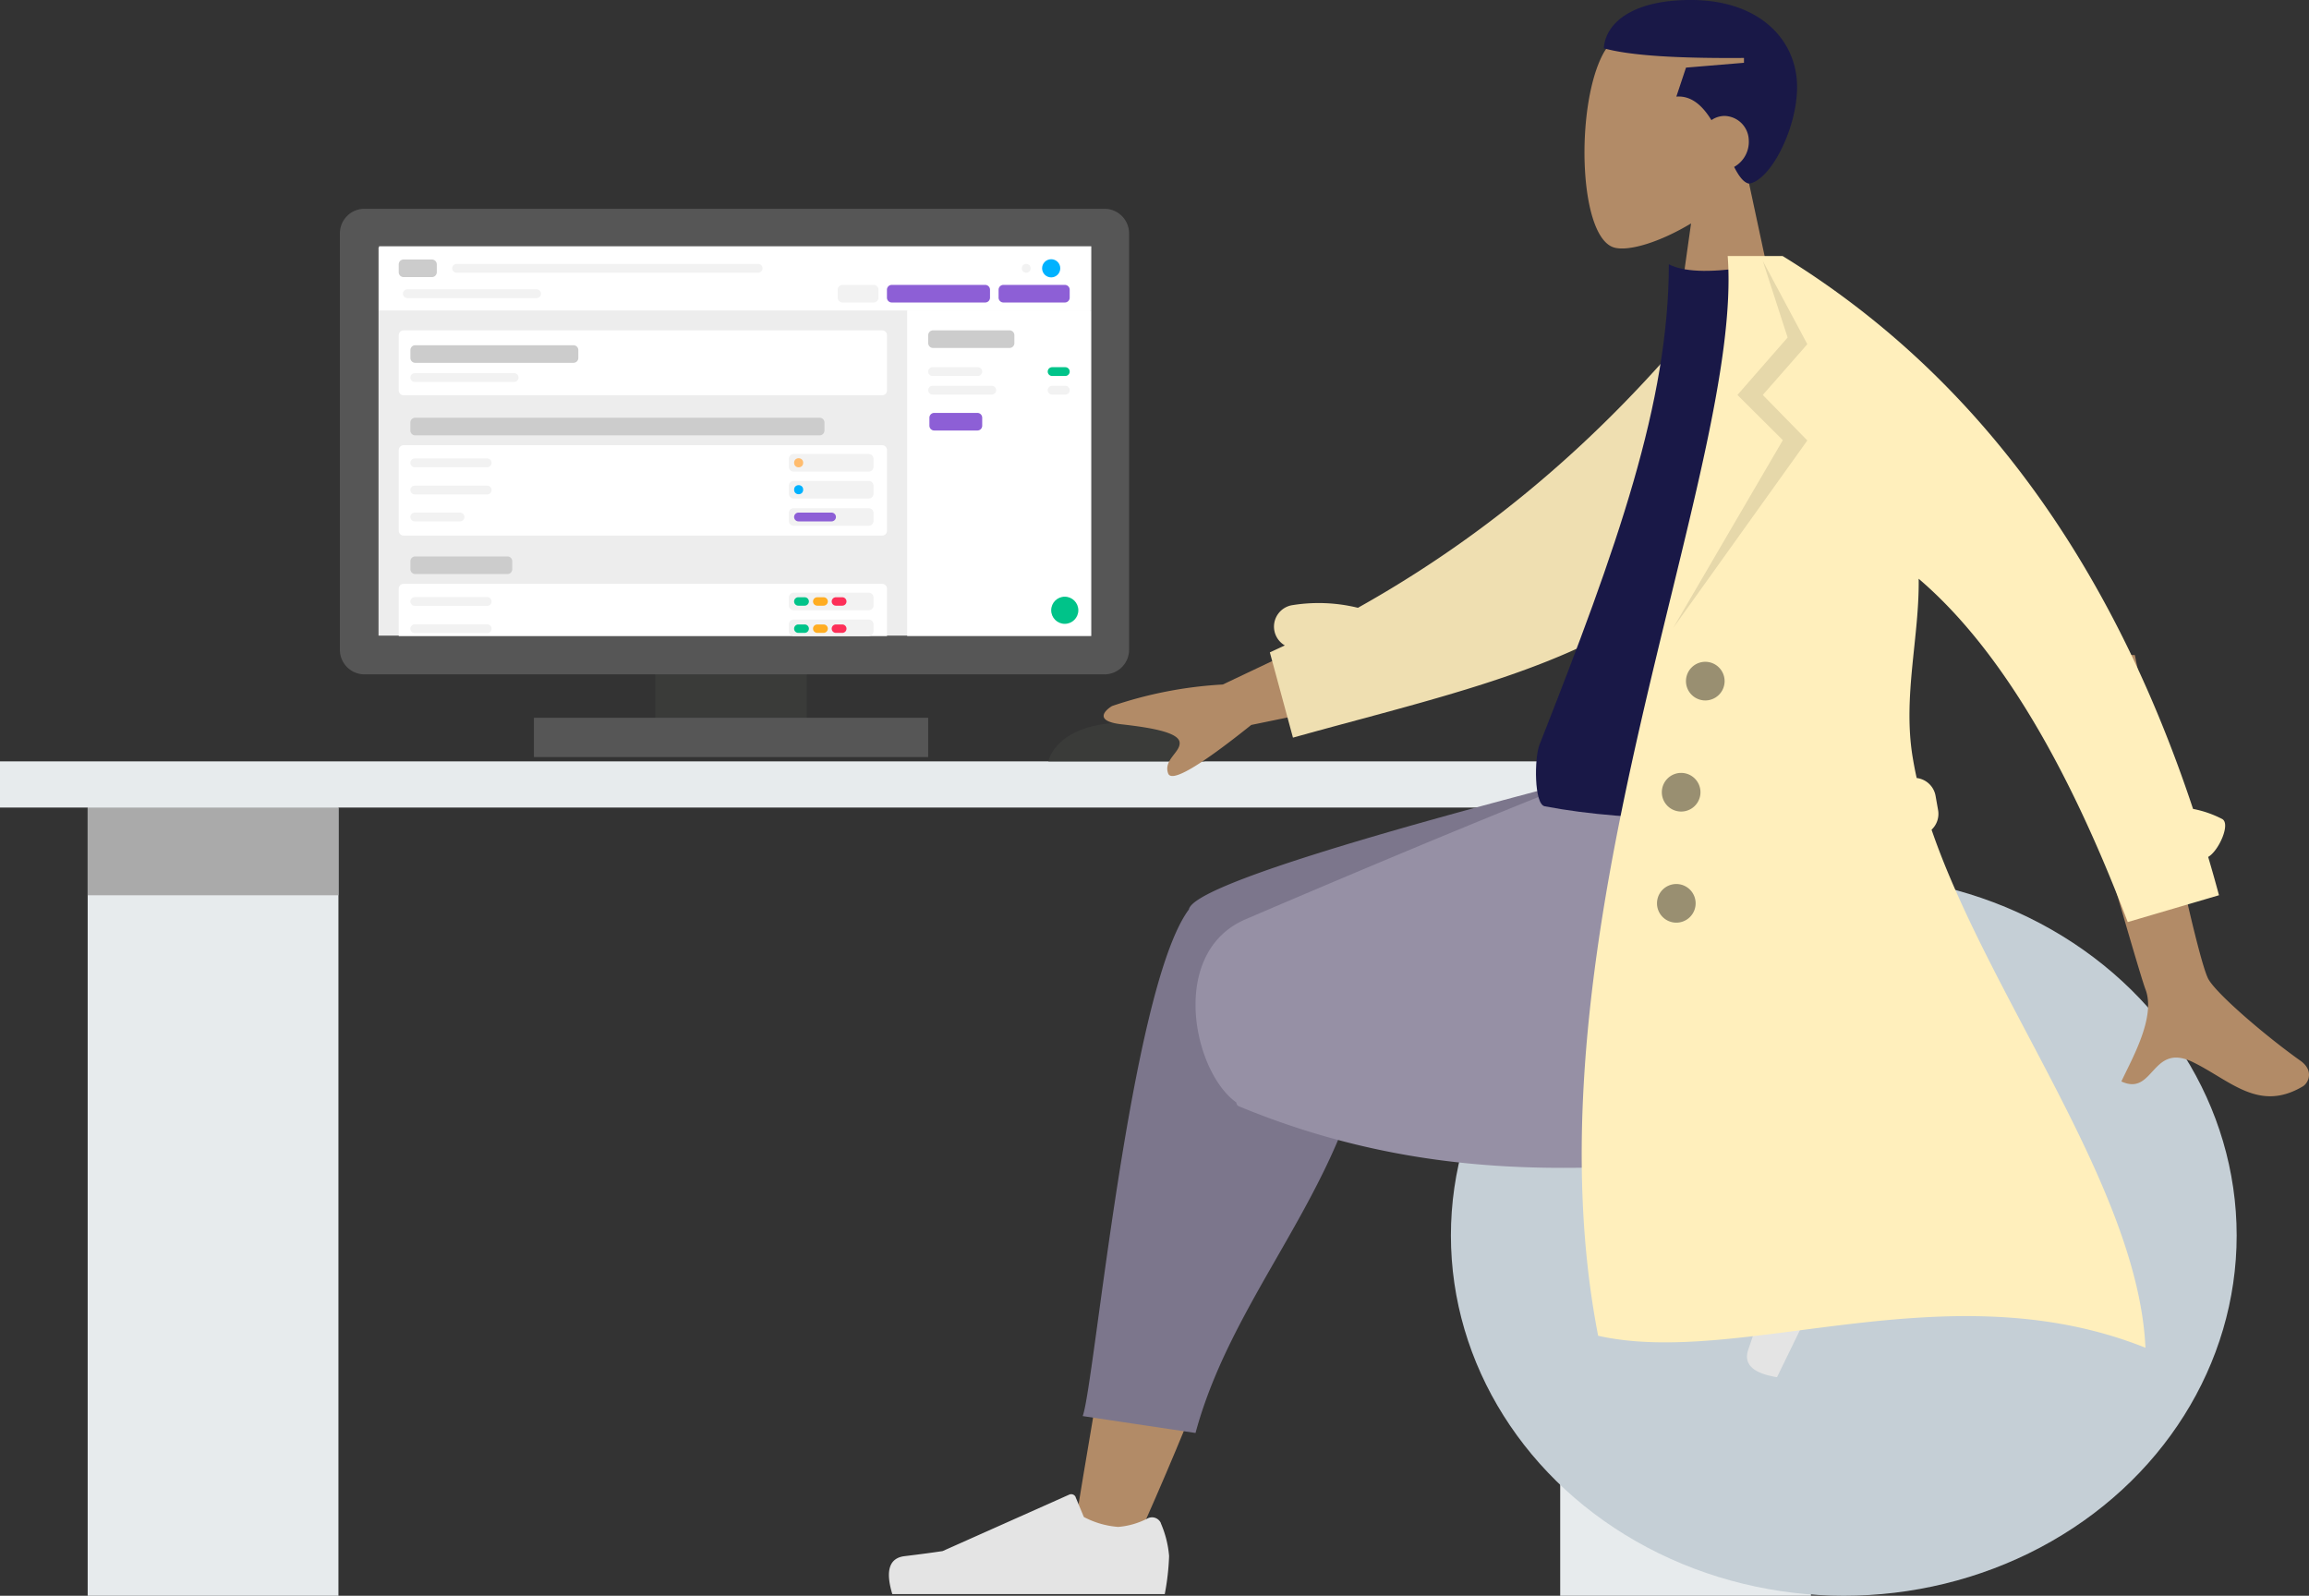 <svg xmlns="http://www.w3.org/2000/svg" width="232.346" height="160.574" viewBox="0 0 232.346 160.574">
  <rect x="0" y="0" width="232.346" height="160.574" fill="#333333" stroke="none"/>
  <g id="Group_2564" data-name="Group 2564" transform="translate(1)">
    <g id="Group_2555" data-name="Group 2555" transform="translate(-1 21.009)">
      <rect id="Rectangle_1170" data-name="Rectangle 1170" width="25.233" height="79.31" transform="translate(156.997 60.251)" fill="#e7ebed"/>
      <rect id="Rectangle_1171" data-name="Rectangle 1171" width="25.233" height="8.827" transform="translate(156.997 60.251)" fill="#69a1ac"/>
      <rect id="Rectangle_1172" data-name="Rectangle 1172" width="25.233" height="79.31" transform="translate(8.823 60.251)" fill="#e7ebed"/>
      <rect id="Rectangle_1173" data-name="Rectangle 1173" width="25.233" height="8.827" transform="translate(8.823 60.251)" fill="#aaa"/>
      <g id="Group_2554" data-name="Group 2554" transform="translate(34.201)">
        <rect id="Rectangle_1174" data-name="Rectangle 1174" width="15.239" height="7.904" transform="translate(31.742 43.792)" fill="#3a3b39"/>
        <g id="Group_2549" data-name="Group 2549">
          <path id="Path_2370" data-name="Path 2370" d="M74.89,90.171a.531.531,0,0,1-.53-.53V47.75a.531.531,0,0,1,.53-.53h74.464a.531.531,0,0,1,.53.53v41.9a.531.531,0,0,1-.53.53H74.89Z" transform="translate(-72.416 -45.276)" fill="#ededed"/>
          <path id="Path_2371" data-name="Path 2371" d="M145.879,47.109V86.171H74.249V47.109h71.63M147.3,43.22H72.834a2.475,2.475,0,0,0-2.474,2.474v41.9a2.475,2.475,0,0,0,2.474,2.474H147.3a2.475,2.475,0,0,0,2.474-2.474v-41.9A2.478,2.478,0,0,0,147.3,43.22Z" transform="translate(-70.36 -43.22)" fill="#565656"/>
        </g>
        <rect id="Rectangle_1175" data-name="Rectangle 1175" width="71.674" height="6.455" transform="translate(3.937 3.772)" fill="#fff"/>
        <rect id="Rectangle_1176" data-name="Rectangle 1176" width="18.525" height="32.762" transform="translate(57.086 10.227)" fill="#fff"/>
        <path id="Path_2372" data-name="Path 2372" d="M131.193,74.923H83.036a.488.488,0,0,1-.486-.486V68.876a.488.488,0,0,1,.486-.486h48.157a.488.488,0,0,1,.486.486v5.561A.488.488,0,0,1,131.193,74.923Z" transform="translate(-76.625 -56.155)" fill="#fff" fill-rule="evenodd"/>
        <path id="Path_2373" data-name="Path 2373" d="M95.4,78.125H85.4a.444.444,0,0,1-.442-.442h0a.444.444,0,0,1,.442-.442H95.4a.444.444,0,0,1,.442.442h0A.444.444,0,0,1,95.4,78.125Z" transform="translate(-77.863 -60.703)" fill="#f2f2f2" fill-rule="evenodd"/>
        <path id="Path_2374" data-name="Path 2374" d="M197.137,76.9h-4.555a.444.444,0,0,1-.442-.442h0a.444.444,0,0,1,.442-.442h4.555a.444.444,0,0,1,.442.442h0A.444.444,0,0,1,197.137,76.9Z" transform="translate(-132.944 -60.076)" fill="#f2f2f2" fill-rule="evenodd"/>
        <path id="Path_2375" data-name="Path 2375" d="M218.659,76.9h-1.327a.444.444,0,0,1-.442-.442h0a.444.444,0,0,1,.442-.442h1.327a.444.444,0,0,1,.442.442h0A.444.444,0,0,1,218.659,76.9Z" transform="translate(-145.663 -60.076)" fill="#00c389" fill-rule="evenodd"/>
        <path id="Path_2376" data-name="Path 2376" d="M218.659,80.745h-1.327a.444.444,0,0,1-.442-.442h0a.444.444,0,0,1,.442-.442h1.327a.444.444,0,0,1,.442.442h0A.444.444,0,0,1,218.659,80.745Z" transform="translate(-145.663 -62.05)" fill="#f2f2f2" fill-rule="evenodd"/>
        <path id="Path_2377" data-name="Path 2377" d="M198.542,80.745h-5.959a.444.444,0,0,1-.442-.442h0a.444.444,0,0,1,.442-.442h5.959a.444.444,0,0,1,.442.442h0A.444.444,0,0,1,198.542,80.745Z" transform="translate(-132.944 -62.05)" fill="#f2f2f2" fill-rule="evenodd"/>
        <path id="Path_2378" data-name="Path 2378" d="M85.884,55.484H83.026A.488.488,0,0,1,82.54,55v-.8a.488.488,0,0,1,.486-.486h2.858a.488.488,0,0,1,.486.486V55A.488.488,0,0,1,85.884,55.484Z" transform="translate(-76.619 -48.611)" fill="#ccc" fill-rule="evenodd"/>
        <path id="Path_2379" data-name="Path 2379" d="M101.37,73.234H85.446a.488.488,0,0,1-.486-.486v-.8a.488.488,0,0,1,.486-.486H101.37a.488.488,0,0,1,.486.486v.8A.488.488,0,0,1,101.37,73.234Z" transform="translate(-77.863 -57.733)" fill="#ccc" fill-rule="evenodd"/>
        <g id="Group_2550" data-name="Group 2550" transform="translate(5.925 21.023)">
          <path id="Path_2380" data-name="Path 2380" d="M131.193,101.255H83.036a.488.488,0,0,1-.486-.486V92.646a.488.488,0,0,1,.486-.486h48.157a.488.488,0,0,1,.486.486v8.127A.483.483,0,0,1,131.193,101.255Z" transform="translate(-82.55 -89.394)" fill="#fff" fill-rule="evenodd"/>
          <path id="Path_2381" data-name="Path 2381" d="M92.689,95.785H85.4a.444.444,0,0,1-.442-.442h0A.444.444,0,0,1,85.4,94.9h7.286a.444.444,0,0,1,.442.442h0A.444.444,0,0,1,92.689,95.785Z" transform="translate(-83.789 -90.802)" fill="#f2f2f2" fill-rule="evenodd"/>
          <path id="Path_2382" data-name="Path 2382" d="M92.689,101.415H85.4a.444.444,0,0,1-.442-.442h0a.444.444,0,0,1,.442-.442h7.286a.444.444,0,0,1,.442.442h0A.444.444,0,0,1,92.689,101.415Z" transform="translate(-83.789 -93.696)" fill="#f2f2f2" fill-rule="evenodd"/>
          <path id="Path_2383" data-name="Path 2383" d="M89.957,106.995H85.4a.444.444,0,0,1-.442-.442h0a.444.444,0,0,1,.442-.442h4.555a.444.444,0,0,1,.442.442h0A.444.444,0,0,1,89.957,106.995Z" transform="translate(-83.789 -96.563)" fill="#f2f2f2" fill-rule="evenodd"/>
          <path id="Path_2384" data-name="Path 2384" d="M171.335,95.754h-7.549a.488.488,0,0,1-.486-.486v-.8a.487.487,0,0,1,.486-.486h7.549a.488.488,0,0,1,.486.486v.8A.484.484,0,0,1,171.335,95.754Z" transform="translate(-124.048 -90.329)" fill="#f2f2f2" fill-rule="evenodd"/>
          <path id="Path_2385" data-name="Path 2385" d="M171.335,101.324h-7.549a.487.487,0,0,1-.486-.486v-.8a.488.488,0,0,1,.486-.486h7.549a.488.488,0,0,1,.486.486v.8A.484.484,0,0,1,171.335,101.324Z" transform="translate(-124.048 -93.192)" fill="#f2f2f2" fill-rule="evenodd"/>
          <path id="Path_2386" data-name="Path 2386" d="M171.335,106.964h-7.549a.487.487,0,0,1-.486-.486v-.8a.488.488,0,0,1,.486-.486h7.549a.488.488,0,0,1,.486.486v.8A.484.484,0,0,1,171.335,106.964Z" transform="translate(-124.048 -96.09)" fill="#f2f2f2" fill-rule="evenodd"/>
          <path id="Path_2387" data-name="Path 2387" d="M126.141,88.244h-40.7a.488.488,0,0,1-.486-.486v-.8a.488.488,0,0,1,.486-.486h40.7a.488.488,0,0,1,.486.486v.8A.484.484,0,0,1,126.141,88.244Z" transform="translate(-83.789 -86.47)" fill="#ccc" fill-rule="evenodd"/>
        </g>
        <g id="Group_2551" data-name="Group 2551" transform="translate(5.925 34.979)">
          <path id="Path_2388" data-name="Path 2388" d="M131.679,126.115H82.55v-4.769a.488.488,0,0,1,.486-.486h48.157a.488.488,0,0,1,.486.486Z" transform="translate(-82.55 -118.099)" fill="#fff" fill-rule="evenodd"/>
          <path id="Path_2389" data-name="Path 2389" d="M92.689,124.485H85.4a.444.444,0,0,1-.442-.442h0a.444.444,0,0,1,.442-.442h7.286a.444.444,0,0,1,.442.442h0A.444.444,0,0,1,92.689,124.485Z" transform="translate(-83.789 -119.507)" fill="#f2f2f2" fill-rule="evenodd"/>
          <path id="Path_2390" data-name="Path 2390" d="M92.689,130.125H85.4a.444.444,0,0,1-.442-.442h0a.444.444,0,0,1,.442-.442h7.286a.444.444,0,0,1,.442.442h0A.444.444,0,0,1,92.689,130.125Z" transform="translate(-83.789 -122.406)" fill="#f2f2f2" fill-rule="evenodd"/>
          <path id="Path_2391" data-name="Path 2391" d="M171.335,124.454h-7.549a.487.487,0,0,1-.486-.486v-.8a.487.487,0,0,1,.486-.486h7.549a.488.488,0,0,1,.486.486v.8A.484.484,0,0,1,171.335,124.454Z" transform="translate(-124.048 -119.034)" fill="#f2f2f2" fill-rule="evenodd"/>
          <path id="Path_2392" data-name="Path 2392" d="M171.335,129.912h-7.549a.488.488,0,0,1-.486-.486v-.69a.488.488,0,0,1,.486-.486h7.549a.488.488,0,0,1,.486.486v.69A.484.484,0,0,1,171.335,129.912Z" transform="translate(-124.048 -121.897)" fill="#f2f2f2" fill-rule="evenodd"/>
          <path id="Path_2393" data-name="Path 2393" d="M94.726,116.954H85.446a.488.488,0,0,1-.486-.486v-.8a.488.488,0,0,1,.486-.486h9.279a.488.488,0,0,1,.486.486v.8A.488.488,0,0,1,94.726,116.954Z" transform="translate(-83.789 -115.18)" fill="#ccc" fill-rule="evenodd"/>
        </g>
        <path id="Path_2394" data-name="Path 2394" d="M200.331,70.154h-7.7a.488.488,0,0,1-.486-.486v-.8a.488.488,0,0,1,.486-.486h7.7a.488.488,0,0,1,.486.486v.8A.484.484,0,0,1,200.331,70.154Z" transform="translate(-132.944 -56.15)" fill="#ccc" fill-rule="evenodd"/>
        <path id="Path_2395" data-name="Path 2395" d="M213.389,60.744h-6.183a.488.488,0,0,1-.486-.486v-.8a.488.488,0,0,1,.486-.486h6.183a.488.488,0,0,1,.486.486v.8A.488.488,0,0,1,213.389,60.744Z" transform="translate(-140.437 -51.314)" fill="#8d5fd6" fill-rule="evenodd"/>
        <path id="Path_2396" data-name="Path 2396" d="M193.5,60.744h-9.4a.488.488,0,0,1-.486-.486v-.8a.488.488,0,0,1,.486-.486h9.4a.488.488,0,0,1,.486.486v.8A.484.484,0,0,1,193.5,60.744Z" transform="translate(-128.566 -51.314)" fill="#8d5fd6" fill-rule="evenodd"/>
        <path id="Path_2397" data-name="Path 2397" d="M177.026,60.744H173.9a.488.488,0,0,1-.486-.486v-.8a.488.488,0,0,1,.486-.486h3.13a.488.488,0,0,1,.486.486v.8A.488.488,0,0,1,177.026,60.744Z" transform="translate(-123.319 -51.314)" fill="#f2f2f2" fill-rule="evenodd"/>
        <path id="Path_2398" data-name="Path 2398" d="M197.227,87.244h-4.341a.488.488,0,0,1-.486-.486v-.8a.487.487,0,0,1,.486-.486h4.341a.487.487,0,0,1,.486.486v.8A.484.484,0,0,1,197.227,87.244Z" transform="translate(-133.078 -64.933)" fill="#8d5fd6" fill-rule="evenodd"/>
        <g id="Group_2552" data-name="Group 2552" transform="translate(6.343 5.075)">
          <path id="Path_2399" data-name="Path 2399" d="M96.86,60.775H83.852a.444.444,0,0,1-.442-.442h0a.444.444,0,0,1,.442-.442H96.86a.444.444,0,0,1,.442.442h0A.444.444,0,0,1,96.86,60.775Z" transform="translate(-83.41 -56.862)" fill="#f2f2f2" fill-rule="evenodd"/>
          <path id="Path_2400" data-name="Path 2400" d="M124.4,55.515H94.052a.444.444,0,0,1-.442-.442h0a.444.444,0,0,1,.442-.442H124.4a.444.444,0,0,1,.442.442h0A.444.444,0,0,1,124.4,55.515Z" transform="translate(-88.652 -54.158)" fill="#f2f2f2" fill-rule="evenodd"/>
          <circle id="Ellipse_583" data-name="Ellipse 583" cx="0.442" cy="0.442" r="0.442" transform="translate(62.278 0.472)" fill="#f2f2f2"/>
          <circle id="Ellipse_584" data-name="Ellipse 584" cx="0.914" cy="0.914" r="0.914" transform="translate(64.319)" fill="#00b2ff"/>
          <path id="Path_2401" data-name="Path 2401" d="M165.455,124.486h-.642a.423.423,0,0,1-.423-.423h0a.423.423,0,0,1,.423-.423h.642a.423.423,0,0,1,.423.423h0A.426.426,0,0,1,165.455,124.486Z" transform="translate(-125.027 -89.624)" fill="#00c389" fill-rule="evenodd"/>
          <path id="Path_2402" data-name="Path 2402" d="M169.375,124.486h-.642a.423.423,0,0,1-.423-.423h0a.423.423,0,0,1,.423-.423h.642a.423.423,0,0,1,.423.423h0A.43.43,0,0,1,169.375,124.486Z" transform="translate(-127.041 -89.624)" fill="#ffad22" fill-rule="evenodd"/>
          <path id="Path_2403" data-name="Path 2403" d="M173.245,124.486H172.6a.423.423,0,0,1-.423-.423h0a.423.423,0,0,1,.423-.423h.642a.423.423,0,0,1,.423.423h0A.423.423,0,0,1,173.245,124.486Z" transform="translate(-129.03 -89.624)" fill="#fd2f58" fill-rule="evenodd"/>
          <path id="Path_2404" data-name="Path 2404" d="M165.455,130.116h-.642a.423.423,0,0,1-.423-.423h0a.423.423,0,0,1,.423-.423h.642a.423.423,0,0,1,.423.423h0A.426.426,0,0,1,165.455,130.116Z" transform="translate(-125.027 -92.517)" fill="#00c389" fill-rule="evenodd"/>
          <path id="Path_2405" data-name="Path 2405" d="M169.375,130.116h-.642a.423.423,0,0,1-.423-.423h0a.423.423,0,0,1,.423-.423h.642a.423.423,0,0,1,.423.423h0A.43.43,0,0,1,169.375,130.116Z" transform="translate(-127.041 -92.517)" fill="#ffad22" fill-rule="evenodd"/>
          <path id="Path_2406" data-name="Path 2406" d="M173.245,130.116H172.6a.423.423,0,0,1-.423-.423h0a.423.423,0,0,1,.423-.423h.642a.423.423,0,0,1,.423.423h0A.423.423,0,0,1,173.245,130.116Z" transform="translate(-129.03 -92.517)" fill="#fd2f58" fill-rule="evenodd"/>
        </g>
        <g id="Group_2553" data-name="Group 2553" transform="translate(19.526 51.219)">
          <rect id="Rectangle_1177" data-name="Rectangle 1177" width="39.67" height="3.952" fill="#565656"/>
        </g>
        <circle id="Ellipse_585" data-name="Ellipse 585" cx="0.457" cy="0.457" r="0.457" transform="translate(45.707 27.809)" fill="#00b2ff"/>
        <path id="Path_2407" data-name="Path 2407" d="M168.157,106.995h-3.325a.444.444,0,0,1-.442-.442h0a.444.444,0,0,1,.442-.442h3.325a.444.444,0,0,1,.442.442h0A.444.444,0,0,1,168.157,106.995Z" transform="translate(-118.683 -75.54)" fill="#8d5fd6" fill-rule="evenodd"/>
        <circle id="Ellipse_586" data-name="Ellipse 586" cx="0.457" cy="0.457" r="0.457" transform="translate(45.707 25.102)" fill="#ffbc6e"/>
        <circle id="Ellipse_587" data-name="Ellipse 587" cx="1.366" cy="1.366" r="1.366" transform="translate(71.576 39.033)" fill="#00c389"/>
      </g>
      <rect id="Rectangle_1178" data-name="Rectangle 1178" width="192.053" height="4.647" transform="translate(0 55.604)" fill="#e7ebed"/>
      <path id="Path_2408" data-name="Path 2408" d="M229.37,153.478H245.1s-.69-3.908-7.855-3.908S229.37,153.478,229.37,153.478Z" transform="translate(-123.876 -97.875)" fill="#3a3b39"/>
    </g>
    <g id="Group_2563" data-name="Group 2563" transform="translate(88.449)">
      <g id="Group_2562" data-name="Group 2562" transform="translate(0)">
        <g id="Group_2561" data-name="Group 2561" transform="translate(142.898 160.574) rotate(180)">
          <g id="Group_2556" data-name="Group 2556" transform="translate(51.514 124.113)">
            <g id="Head_1_" transform="translate(0.972 0)">
              <path id="Path_2409" data-name="Path 2409" d="M4.015,18.724a13.169,13.169,0,0,0-3.5,9.459c.729,10.4,15.21,8.113,18.029,2.863s2.484-18.569-1.157-19.507c-1.453-.374-4.545.544-7.69,2.44L11.666,0H0Z" fill="#b28b67" fill-rule="evenodd"/>
            </g>
            <path id="Combined-Shape_1_" d="M8.618,6.382a2.329,2.329,0,0,1-1.327.423,2.5,2.5,0,0,1-2.43-2.43,2.892,2.892,0,0,1,1.473-2.7C5.872.773,5.405.117,4.861,0,2.761.214,0,5.434,0,9.722c0,4.691,3.733,8.75,10.694,8.75,6.256,0,8.628-2.581,8.75-4.861-2.678-.739-7.364-1.021-14.1-.972v-.486l5.833-.486.972-2.917C10.606,8.866,9.5,7.807,8.618,6.382Z" transform="translate(0 17.99)" fill="#191847" fill-rule="evenodd"/>
          </g>
          <g id="Group_2559" data-name="Group 2559" transform="translate(7.28 0)">
            <ellipse id="Ellipse_588" data-name="Ellipse 588" cx="39.534" cy="36.257" rx="39.534" ry="36.257" fill="#c5cfd6"/>
            <path id="Skin_1_" d="M74.066,0C67.84,13.785,63.334,25.787,61.525,32.121c-3.1,10.845-5.449,20.387-6.047,23.95-1.419,8.5,10.918,8.993,12.551,4.769C70.5,54.447,74.805,33.448,79.982,1.726ZM1.824,43.262C7.54,45.522,27.548,52.59,37.2,54.588c2.776.574,5.464,1.108,7.986,1.59,7.515,1.434,11.4-12.118,4.171-13.158C31.339,40.428,5.8,37.75,3.608,37.448.546,37.025-1.768,41.842,1.824,43.262Z" transform="translate(37.01 4.705)" fill="#b28b67" fill-rule="evenodd"/>
            <path id="Leg-Back_1_" d="M30.91,48.23,0,63.964v3.427H3.675Q48.531,55.958,49.518,52.741c0-.024.015-.049.019-.068l.044-.058C55.506,44.462,59.055,4.676,60.221,1.7L48.866,0C44.521,16.109,30.624,27.328,30.993,46.621A6.1,6.1,0,0,0,30.91,48.23Z" transform="translate(55.9 16.381)" fill="#7c768c" fill-rule="evenodd"/>
            <path id="Leg-Front_1_" d="M24.441,12.283c-2.829.564-5.434,1.069-7.661,1.463C2.387,16.269-1.813,23.974.671,40.788H27.192C31.523,39.543,54.039,30.1,65.72,25.077c7.734-3.325,5.294-15.307.914-18.423a.43.43,0,0,0-.243-.379C42.839-3.485,24.2,1.633,17.981,0L15.1,9.08Z" transform="translate(34.026 42.985)" fill="#9690a5" fill-rule="evenodd"/>
            <g id="Group_2557" data-name="Group 2557" transform="matrix(0.438, -0.899, 0.899, 0.438, 34.053, 47.035)">
              <path id="shoe_1_" d="M.817,7.092A10.438,10.438,0,0,1,0,3.835,24.424,24.424,0,0,1,.437,0H27.853q1.072,3.536-1.235,3.816t-3.826.51L10.047,10.009a.486.486,0,0,1-.642-.248s0-.01,0-.015L8.579,7.758a8.778,8.778,0,0,0-3.466-1,7.835,7.835,0,0,0-2.989.875h0A.973.973,0,0,1,.836,7.16.18.18,0,0,0,.817,7.092Z" transform="translate(0 0)" fill="#e4e4e4" fill-rule="evenodd"/>
            </g>
            <g id="Group_2558" data-name="Group 2558" transform="translate(107.425 0.17)">
              <path id="Path_2410" data-name="Path 2410" d="M.817,7.092A10.438,10.438,0,0,1,0,3.835,24.425,24.425,0,0,1,.437,0H27.853q1.072,3.536-1.235,3.816t-3.826.51L10.047,10.009a.486.486,0,0,1-.642-.248s0-.01,0-.015L8.579,7.758a8.778,8.778,0,0,0-3.466-1,7.835,7.835,0,0,0-2.989.875h0A.973.973,0,0,1,.836,7.16C.831,7.136.821,7.111.817,7.092Z" transform="translate(0 0)" fill="#e4e4e4" fill-rule="evenodd"/>
            </g>
          </g>
          <g id="Group_2560" data-name="Group 2560" transform="translate(0 24.956)">
            <path id="Path_2411" data-name="Path 2411" d="M91.922,49.682,109.3,41.433a41.688,41.688,0,0,0,11.151-2.168c.768-.472,1.794-1.526-.962-1.837s-5.639-.768-5.833-1.765,1.658-1.789,1.142-3.184q-.518-1.393-8.361,4.885L90.158,40.714ZM17.526,44.4l8.7.1q-9.041-31.856-9.766-33.73c-1.079-2.8,1.366-7.014,2.421-9.279-3.291-1.536-3.023,3.962-7.175,1.954C7.921,1.608,5.068-1.654.615,1,.066,1.326-.547,2.575.873,3.582c3.539,2.508,8.623,6.878,9.3,8.3Q11.543,14.8,17.526,44.4Z" transform="translate(0 25.307)" fill="#b28b67" fill-rule="evenodd"/>
            <path id="Back-Arm_1_" d="M43.626,13.066a16.608,16.608,0,0,0,6.557.272,2.187,2.187,0,0,0,.8-4.059c.5-.233,1-.467,1.507-.7L50.164,0C32.446,4.948,16.085,8.1,6.6,20.075,3.417,24.1,1.283,39.412,0,44.89l4.7,3.077C14.651,34.624,27,22.365,43.626,13.066Z" transform="translate(52.077 61.393)" fill="#efdfb1" fill-rule="evenodd"/>
            <path id="Shirt_1_" d="M0,1.258q22.924-2.516,36.087,0c1.089.209,1.04,4.895.535,6.173C28.767,27.366,23.6,41.958,23.6,55.8q-2.158-1.13-7.564-.34C6.363,41.195,1.91,24.823,0,1.258Z" transform="translate(40.82 53.228)" fill="#191847" fill-rule="evenodd"/>
            <path id="Coat-Front_1_" d="M29.55,52.128a2.184,2.184,0,0,0-.656,1.974l.253,1.434a2.19,2.19,0,0,0,1.9,1.794c.165.729.3,1.453.418,2.173.982,6.076-.7,12.031-.617,17.878q-11.724-10-21.038-34.546l-9.182,2.7q.525,1.954,1.089,3.855c-1.06.6-2.3,3.359-1.4,3.821a10.788,10.788,0,0,0,2.921,1.011q12.629,38.039,41.3,55.633h5.527C48.43,88.332,70.912,41.342,63.1,1.205,48.678-2.017,28.077,8.011,8.026,0,8.775,16.162,23.717,35.149,29.55,52.128Z" transform="translate(8.431)" fill="#ffefbc" fill-rule="evenodd"/>
            <path id="Shade-Lapel_1_" d="M4.482,36.943l-2.5-7.714,5.05-5.78L2.464,18.9,13.5,0,0,18.87l4.482,4.579L0,28.558Z" transform="translate(50.483 72.427)" fill="rgba(0,0,0,0.1)" fill-rule="evenodd"/>
            <path id="Buttons_1_" d="M1.944,22.36A1.944,1.944,0,1,0,3.889,24.3,1.944,1.944,0,0,0,1.944,22.36Zm2.43-11.18a1.944,1.944,0,1,0,1.944,1.944A1.944,1.944,0,0,0,4.375,11.18ZM4.861,0A1.944,1.944,0,1,0,6.805,1.944,1.944,1.944,0,0,0,4.861,0Z" transform="translate(58.805 42.776)" fill="rgba(0,0,0,0.4)" fill-rule="evenodd"/>
          </g>
        </g>
      </g>
    </g>
  </g>
</svg>
